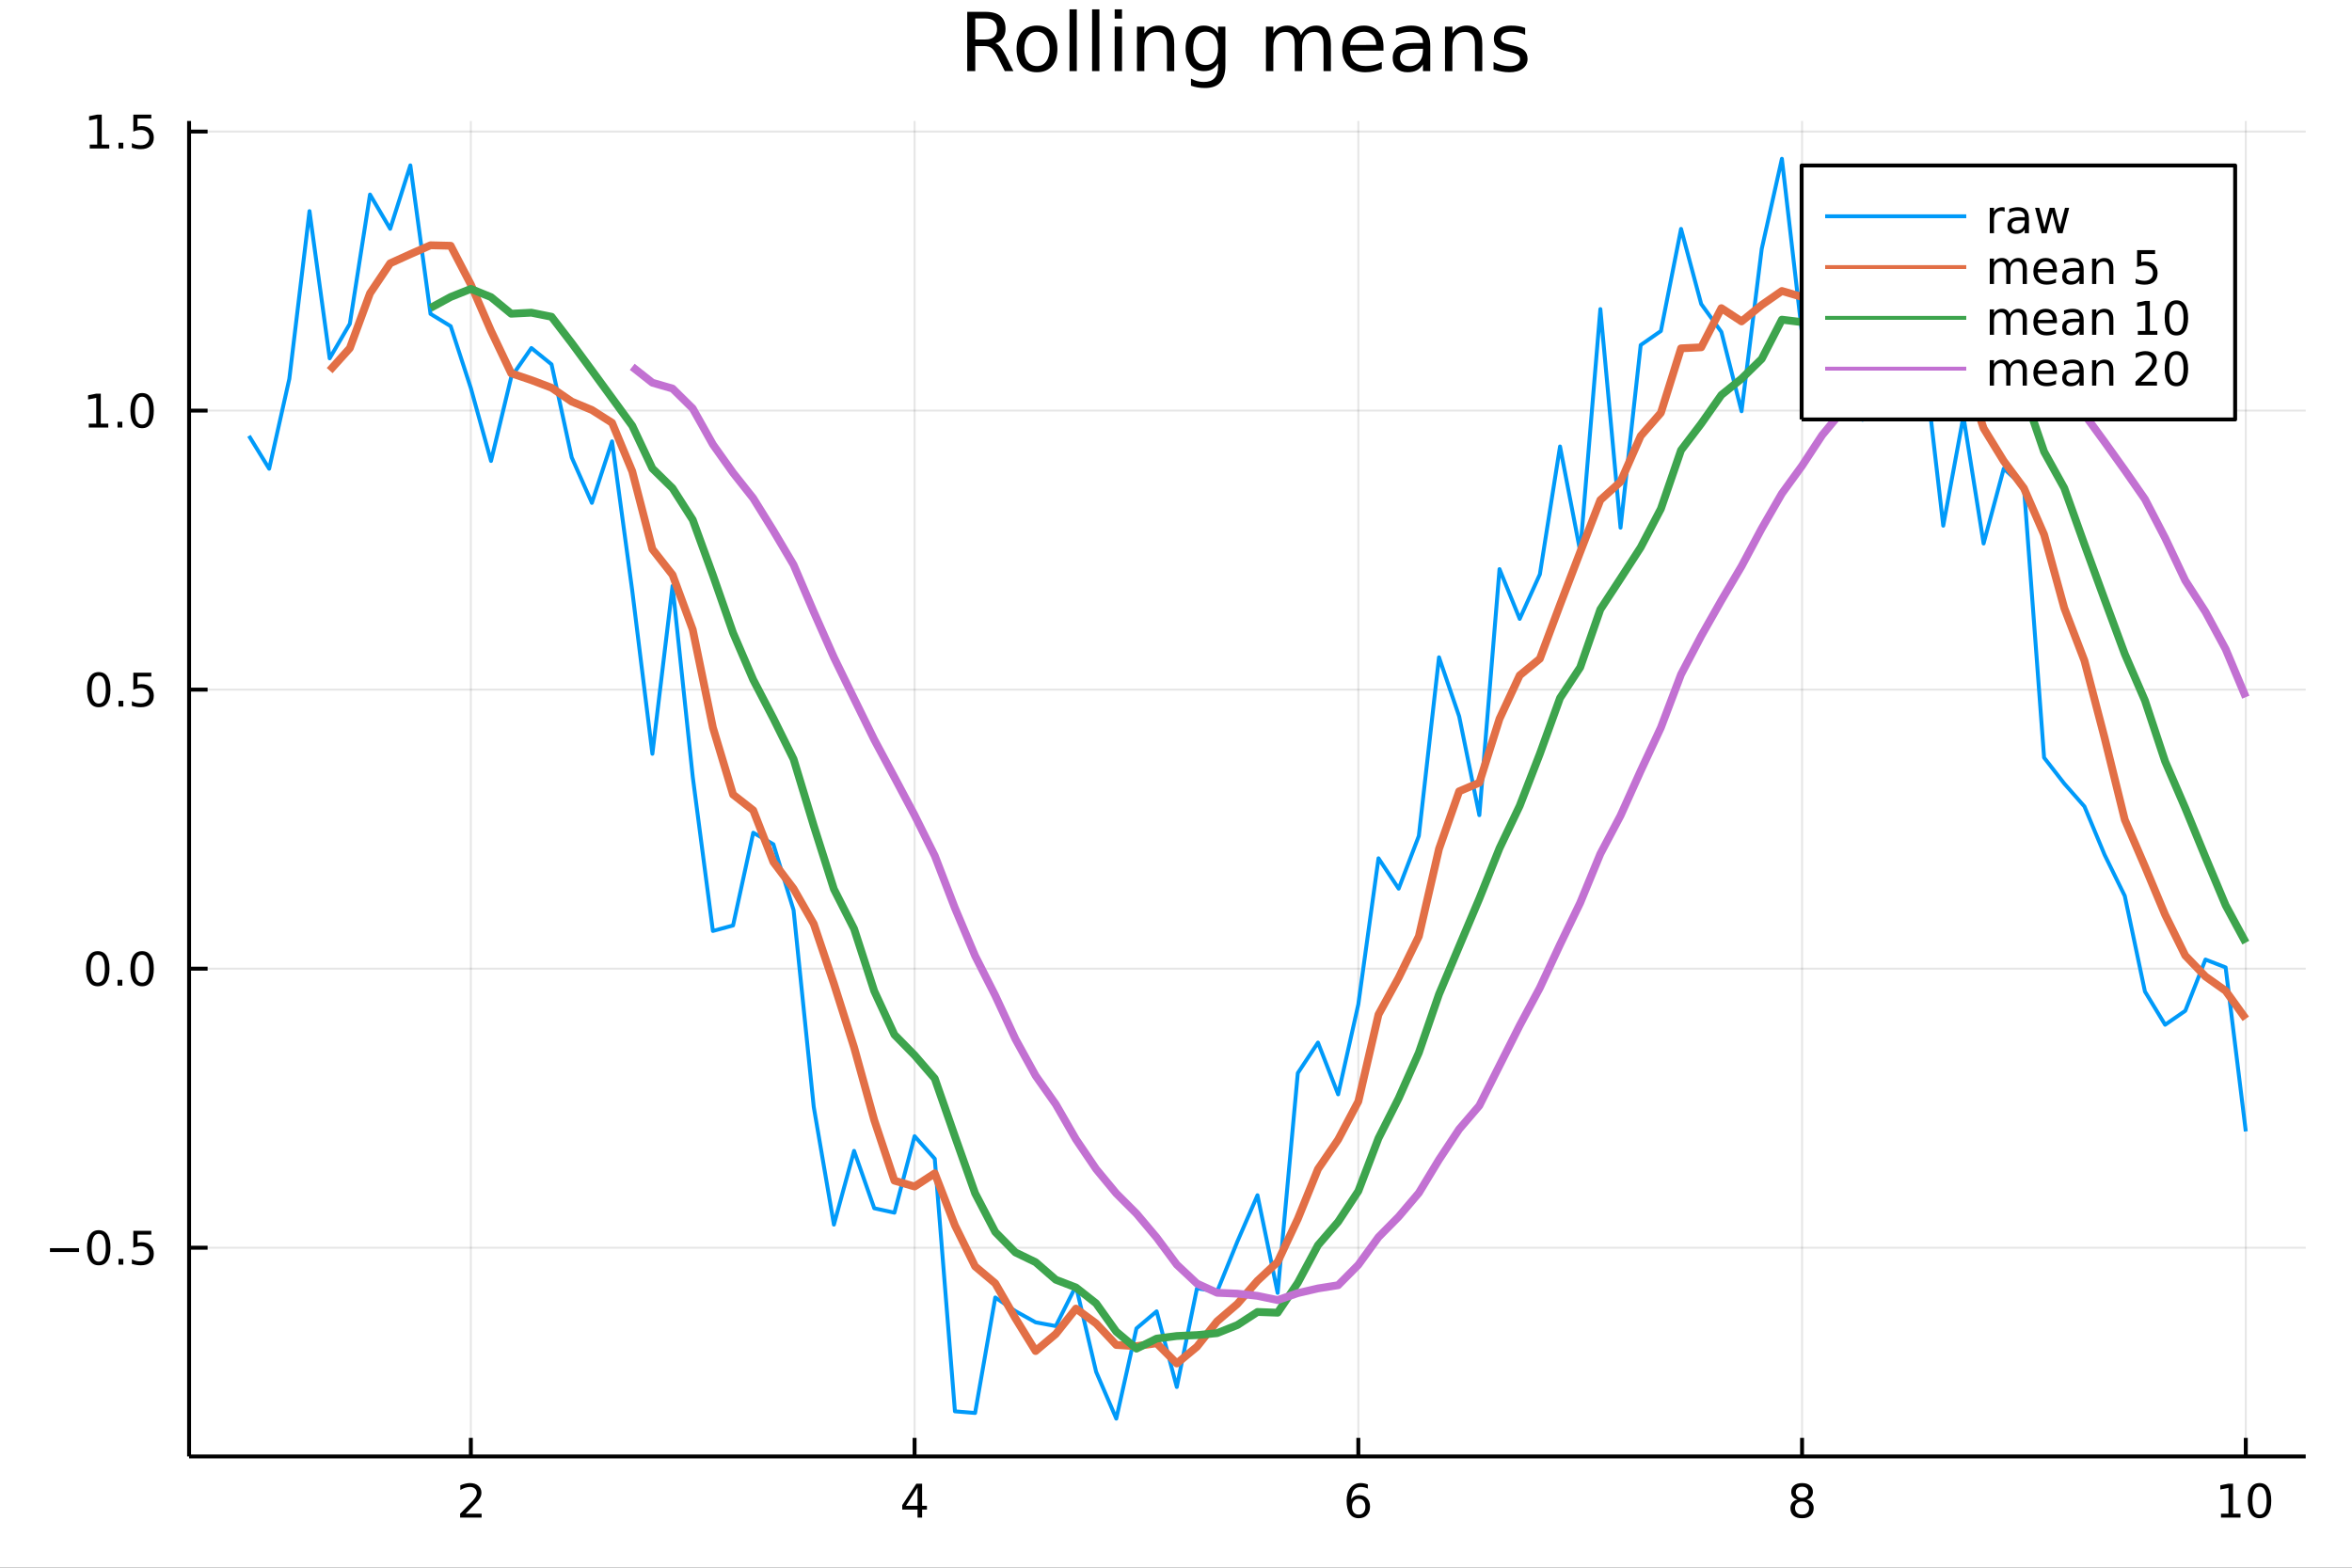 <?xml version="1.0" encoding="utf-8"?>
<svg xmlns="http://www.w3.org/2000/svg" xmlns:xlink="http://www.w3.org/1999/xlink" width="600" height="400" viewBox="0 0 2400 1600">
<rect x="0" y="0" width="2400" height="1600" fill="#333333" stroke="none"/>
<defs>
  <clipPath id="clip800">
    <rect x="0" y="0" width="2400" height="1600"/>
  </clipPath>
</defs>
<path clip-path="url(#clip800)" d="
M0 1600 L2400 1600 L2400 0 L0 0  Z
  " fill="#ffffff" fill-rule="evenodd" fill-opacity="1"/>
<defs>
  <clipPath id="clip801">
    <rect x="480" y="0" width="1681" height="1600"/>
  </clipPath>
</defs>
<path clip-path="url(#clip800)" d="
M192.941 1486.45 L2352.76 1486.45 L2352.76 123.472 L192.941 123.472  Z
  " fill="#ffffff" fill-rule="evenodd" fill-opacity="1"/>
<defs>
  <clipPath id="clip802">
    <rect x="192" y="123" width="2161" height="1364"/>
  </clipPath>
</defs>
<polyline clip-path="url(#clip802)" style="stroke:#000000; stroke-linecap:butt; stroke-linejoin:round; stroke-width:2; stroke-opacity:0.1; fill:none" points="
  480.463,1486.45 480.463,123.472 
  "/>
<polyline clip-path="url(#clip802)" style="stroke:#000000; stroke-linecap:butt; stroke-linejoin:round; stroke-width:2; stroke-opacity:0.1; fill:none" points="
  933.255,1486.45 933.255,123.472 
  "/>
<polyline clip-path="url(#clip802)" style="stroke:#000000; stroke-linecap:butt; stroke-linejoin:round; stroke-width:2; stroke-opacity:0.1; fill:none" points="
  1386.05,1486.45 1386.05,123.472 
  "/>
<polyline clip-path="url(#clip802)" style="stroke:#000000; stroke-linecap:butt; stroke-linejoin:round; stroke-width:2; stroke-opacity:0.1; fill:none" points="
  1838.84,1486.45 1838.84,123.472 
  "/>
<polyline clip-path="url(#clip802)" style="stroke:#000000; stroke-linecap:butt; stroke-linejoin:round; stroke-width:2; stroke-opacity:0.1; fill:none" points="
  2291.63,1486.45 2291.63,123.472 
  "/>
<polyline clip-path="url(#clip800)" style="stroke:#000000; stroke-linecap:butt; stroke-linejoin:round; stroke-width:4; stroke-opacity:1; fill:none" points="
  192.941,1486.45 2352.76,1486.45 
  "/>
<polyline clip-path="url(#clip800)" style="stroke:#000000; stroke-linecap:butt; stroke-linejoin:round; stroke-width:4; stroke-opacity:1; fill:none" points="
  480.463,1486.45 480.463,1467.55 
  "/>
<polyline clip-path="url(#clip800)" style="stroke:#000000; stroke-linecap:butt; stroke-linejoin:round; stroke-width:4; stroke-opacity:1; fill:none" points="
  933.255,1486.45 933.255,1467.55 
  "/>
<polyline clip-path="url(#clip800)" style="stroke:#000000; stroke-linecap:butt; stroke-linejoin:round; stroke-width:4; stroke-opacity:1; fill:none" points="
  1386.05,1486.45 1386.05,1467.55 
  "/>
<polyline clip-path="url(#clip800)" style="stroke:#000000; stroke-linecap:butt; stroke-linejoin:round; stroke-width:4; stroke-opacity:1; fill:none" points="
  1838.84,1486.45 1838.84,1467.55 
  "/>
<polyline clip-path="url(#clip800)" style="stroke:#000000; stroke-linecap:butt; stroke-linejoin:round; stroke-width:4; stroke-opacity:1; fill:none" points="
  2291.63,1486.45 2291.63,1467.55 
  "/>
<path clip-path="url(#clip800)" d="M475.116 1544.91 L491.435 1544.91 L491.435 1548.85 L469.491 1548.85 L469.491 1544.91 Q472.153 1542.16 476.736 1537.53 Q481.343 1532.88 482.523 1531.53 Q484.769 1529.01 485.648 1527.27 Q486.551 1525.51 486.551 1523.82 Q486.551 1521.07 484.607 1519.33 Q482.685 1517.6 479.584 1517.6 Q477.385 1517.6 474.931 1518.36 Q472.5 1519.13 469.723 1520.68 L469.723 1515.95 Q472.547 1514.82 475 1514.24 Q477.454 1513.66 479.491 1513.66 Q484.861 1513.66 488.056 1516.35 Q491.25 1519.03 491.25 1523.52 Q491.25 1525.65 490.44 1527.57 Q489.653 1529.47 487.547 1532.07 Q486.968 1532.74 483.866 1535.95 Q480.764 1539.15 475.116 1544.91 Z" fill="#000000" fill-rule="evenodd" fill-opacity="1" /><path clip-path="url(#clip800)" d="M936.264 1518.36 L924.458 1536.81 L936.264 1536.81 L936.264 1518.36 M935.037 1514.29 L940.917 1514.29 L940.917 1536.81 L945.847 1536.81 L945.847 1540.7 L940.917 1540.7 L940.917 1548.85 L936.264 1548.85 L936.264 1540.7 L920.662 1540.7 L920.662 1536.19 L935.037 1514.29 Z" fill="#000000" fill-rule="evenodd" fill-opacity="1" /><path clip-path="url(#clip800)" d="M1386.45 1529.7 Q1383.3 1529.7 1381.45 1531.86 Q1379.62 1534.01 1379.62 1537.76 Q1379.62 1541.49 1381.45 1543.66 Q1383.3 1545.82 1386.45 1545.82 Q1389.6 1545.82 1391.43 1543.66 Q1393.28 1541.49 1393.28 1537.76 Q1393.28 1534.01 1391.43 1531.86 Q1389.6 1529.7 1386.45 1529.7 M1395.73 1515.05 L1395.73 1519.31 Q1393.97 1518.48 1392.17 1518.04 Q1390.39 1517.6 1388.63 1517.6 Q1384 1517.6 1381.54 1520.72 Q1379.11 1523.85 1378.77 1530.17 Q1380.13 1528.15 1382.19 1527.09 Q1384.25 1526 1386.73 1526 Q1391.94 1526 1394.95 1529.17 Q1397.98 1532.32 1397.98 1537.76 Q1397.98 1543.08 1394.83 1546.3 Q1391.68 1549.52 1386.45 1549.52 Q1380.46 1549.52 1377.28 1544.94 Q1374.11 1540.33 1374.11 1531.6 Q1374.11 1523.41 1378 1518.55 Q1381.89 1513.66 1388.44 1513.66 Q1390.2 1513.66 1391.98 1514.01 Q1393.79 1514.36 1395.73 1515.05 Z" fill="#000000" fill-rule="evenodd" fill-opacity="1" /><path clip-path="url(#clip800)" d="M1838.84 1532.44 Q1835.5 1532.44 1833.58 1534.22 Q1831.68 1536 1831.68 1539.13 Q1831.68 1542.25 1833.58 1544.03 Q1835.5 1545.82 1838.84 1545.82 Q1842.17 1545.82 1844.09 1544.03 Q1846.01 1542.23 1846.01 1539.13 Q1846.01 1536 1844.09 1534.22 Q1842.19 1532.44 1838.84 1532.44 M1834.16 1530.45 Q1831.15 1529.7 1829.46 1527.64 Q1827.8 1525.58 1827.8 1522.62 Q1827.8 1518.48 1830.74 1516.07 Q1833.7 1513.66 1838.84 1513.66 Q1844 1513.66 1846.94 1516.07 Q1849.88 1518.48 1849.88 1522.62 Q1849.88 1525.58 1848.19 1527.64 Q1846.52 1529.7 1843.54 1530.45 Q1846.92 1531.23 1848.79 1533.52 Q1850.69 1535.82 1850.69 1539.13 Q1850.69 1544.15 1847.61 1546.83 Q1844.56 1549.52 1838.84 1549.52 Q1833.12 1549.52 1830.04 1546.83 Q1826.99 1544.15 1826.99 1539.13 Q1826.99 1535.82 1828.88 1533.52 Q1830.78 1531.23 1834.16 1530.45 M1832.45 1523.06 Q1832.45 1525.75 1834.12 1527.25 Q1835.81 1528.76 1838.84 1528.76 Q1841.85 1528.76 1843.54 1527.25 Q1845.25 1525.75 1845.25 1523.06 Q1845.25 1520.38 1843.54 1518.87 Q1841.85 1517.37 1838.84 1517.37 Q1835.81 1517.37 1834.12 1518.87 Q1832.45 1520.38 1832.45 1523.06 Z" fill="#000000" fill-rule="evenodd" fill-opacity="1" /><path clip-path="url(#clip800)" d="M2266.32 1544.91 L2273.96 1544.91 L2273.96 1518.55 L2265.65 1520.21 L2265.65 1515.95 L2273.91 1514.29 L2278.59 1514.29 L2278.59 1544.91 L2286.22 1544.91 L2286.22 1548.85 L2266.32 1548.85 L2266.32 1544.91 Z" fill="#000000" fill-rule="evenodd" fill-opacity="1" /><path clip-path="url(#clip800)" d="M2305.67 1517.37 Q2302.06 1517.37 2300.23 1520.93 Q2298.42 1524.47 2298.42 1531.6 Q2298.42 1538.71 2300.23 1542.27 Q2302.06 1545.82 2305.67 1545.82 Q2309.3 1545.82 2311.11 1542.27 Q2312.94 1538.71 2312.94 1531.6 Q2312.94 1524.47 2311.11 1520.93 Q2309.3 1517.37 2305.67 1517.37 M2305.67 1513.66 Q2311.48 1513.66 2314.53 1518.27 Q2317.61 1522.85 2317.61 1531.6 Q2317.61 1540.33 2314.53 1544.94 Q2311.48 1549.52 2305.67 1549.52 Q2299.86 1549.52 2296.78 1544.94 Q2293.72 1540.33 2293.72 1531.6 Q2293.72 1522.85 2296.78 1518.27 Q2299.86 1513.66 2305.67 1513.66 Z" fill="#000000" fill-rule="evenodd" fill-opacity="1" /><polyline clip-path="url(#clip802)" style="stroke:#000000; stroke-linecap:butt; stroke-linejoin:round; stroke-width:2; stroke-opacity:0.1; fill:none" points="
  192.941,1273.44 2352.76,1273.44 
  "/>
<polyline clip-path="url(#clip802)" style="stroke:#000000; stroke-linecap:butt; stroke-linejoin:round; stroke-width:2; stroke-opacity:0.1; fill:none" points="
  192.941,988.647 2352.76,988.647 
  "/>
<polyline clip-path="url(#clip802)" style="stroke:#000000; stroke-linecap:butt; stroke-linejoin:round; stroke-width:2; stroke-opacity:0.1; fill:none" points="
  192.941,703.854 2352.76,703.854 
  "/>
<polyline clip-path="url(#clip802)" style="stroke:#000000; stroke-linecap:butt; stroke-linejoin:round; stroke-width:2; stroke-opacity:0.1; fill:none" points="
  192.941,419.061 2352.76,419.061 
  "/>
<polyline clip-path="url(#clip802)" style="stroke:#000000; stroke-linecap:butt; stroke-linejoin:round; stroke-width:2; stroke-opacity:0.1; fill:none" points="
  192.941,134.267 2352.76,134.267 
  "/>
<polyline clip-path="url(#clip800)" style="stroke:#000000; stroke-linecap:butt; stroke-linejoin:round; stroke-width:4; stroke-opacity:1; fill:none" points="
  192.941,1486.45 192.941,123.472 
  "/>
<polyline clip-path="url(#clip800)" style="stroke:#000000; stroke-linecap:butt; stroke-linejoin:round; stroke-width:4; stroke-opacity:1; fill:none" points="
  192.941,1273.44 211.838,1273.44 
  "/>
<polyline clip-path="url(#clip800)" style="stroke:#000000; stroke-linecap:butt; stroke-linejoin:round; stroke-width:4; stroke-opacity:1; fill:none" points="
  192.941,988.647 211.838,988.647 
  "/>
<polyline clip-path="url(#clip800)" style="stroke:#000000; stroke-linecap:butt; stroke-linejoin:round; stroke-width:4; stroke-opacity:1; fill:none" points="
  192.941,703.854 211.838,703.854 
  "/>
<polyline clip-path="url(#clip800)" style="stroke:#000000; stroke-linecap:butt; stroke-linejoin:round; stroke-width:4; stroke-opacity:1; fill:none" points="
  192.941,419.061 211.838,419.061 
  "/>
<polyline clip-path="url(#clip800)" style="stroke:#000000; stroke-linecap:butt; stroke-linejoin:round; stroke-width:4; stroke-opacity:1; fill:none" points="
  192.941,134.267 211.838,134.267 
  "/>
<path clip-path="url(#clip800)" d="M50.992 1273.89 L80.668 1273.89 L80.668 1277.83 L50.992 1277.83 L50.992 1273.89 Z" fill="#000000" fill-rule="evenodd" fill-opacity="1" /><path clip-path="url(#clip800)" d="M100.76 1259.24 Q97.149 1259.24 95.321 1262.8 Q93.515 1266.35 93.515 1273.48 Q93.515 1280.58 95.321 1284.15 Q97.149 1287.69 100.76 1287.69 Q104.395 1287.69 106.2 1284.15 Q108.029 1280.58 108.029 1273.48 Q108.029 1266.35 106.2 1262.8 Q104.395 1259.24 100.76 1259.24 M100.76 1255.54 Q106.571 1255.54 109.626 1260.14 Q112.705 1264.73 112.705 1273.48 Q112.705 1282.2 109.626 1286.81 Q106.571 1291.39 100.76 1291.39 Q94.95 1291.39 91.871 1286.81 Q88.816 1282.2 88.816 1273.48 Q88.816 1264.73 91.871 1260.14 Q94.95 1255.54 100.76 1255.54 Z" fill="#000000" fill-rule="evenodd" fill-opacity="1" /><path clip-path="url(#clip800)" d="M120.922 1284.84 L125.807 1284.84 L125.807 1290.72 L120.922 1290.72 L120.922 1284.84 Z" fill="#000000" fill-rule="evenodd" fill-opacity="1" /><path clip-path="url(#clip800)" d="M136.038 1256.16 L154.394 1256.16 L154.394 1260.1 L140.32 1260.1 L140.32 1268.57 Q141.339 1268.22 142.357 1268.06 Q143.376 1267.87 144.394 1267.87 Q150.181 1267.87 153.561 1271.04 Q156.941 1274.22 156.941 1279.63 Q156.941 1285.21 153.468 1288.31 Q149.996 1291.39 143.677 1291.39 Q141.501 1291.39 139.232 1291.02 Q136.987 1290.65 134.58 1289.91 L134.58 1285.21 Q136.663 1286.35 138.885 1286.9 Q141.107 1287.46 143.584 1287.46 Q147.589 1287.46 149.927 1285.35 Q152.265 1283.24 152.265 1279.63 Q152.265 1276.02 149.927 1273.92 Q147.589 1271.81 143.584 1271.81 Q141.709 1271.81 139.834 1272.23 Q137.982 1272.64 136.038 1273.52 L136.038 1256.16 Z" fill="#000000" fill-rule="evenodd" fill-opacity="1" /><path clip-path="url(#clip800)" d="M99.765 974.446 Q96.154 974.446 94.325 978.011 Q92.52 981.552 92.52 988.682 Q92.52 995.788 94.325 999.353 Q96.154 1002.89 99.765 1002.89 Q103.399 1002.89 105.205 999.353 Q107.033 995.788 107.033 988.682 Q107.033 981.552 105.205 978.011 Q103.399 974.446 99.765 974.446 M99.765 970.742 Q105.575 970.742 108.631 975.349 Q111.709 979.932 111.709 988.682 Q111.709 997.409 108.631 1002.02 Q105.575 1006.6 99.765 1006.6 Q93.955 1006.6 90.876 1002.02 Q87.821 997.409 87.821 988.682 Q87.821 979.932 90.876 975.349 Q93.955 970.742 99.765 970.742 Z" fill="#000000" fill-rule="evenodd" fill-opacity="1" /><path clip-path="url(#clip800)" d="M119.927 1000.05 L124.811 1000.05 L124.811 1005.93 L119.927 1005.93 L119.927 1000.05 Z" fill="#000000" fill-rule="evenodd" fill-opacity="1" /><path clip-path="url(#clip800)" d="M144.996 974.446 Q141.385 974.446 139.556 978.011 Q137.751 981.552 137.751 988.682 Q137.751 995.788 139.556 999.353 Q141.385 1002.89 144.996 1002.89 Q148.63 1002.89 150.436 999.353 Q152.265 995.788 152.265 988.682 Q152.265 981.552 150.436 978.011 Q148.63 974.446 144.996 974.446 M144.996 970.742 Q150.806 970.742 153.862 975.349 Q156.941 979.932 156.941 988.682 Q156.941 997.409 153.862 1002.02 Q150.806 1006.6 144.996 1006.6 Q139.186 1006.6 136.107 1002.02 Q133.052 997.409 133.052 988.682 Q133.052 979.932 136.107 975.349 Q139.186 970.742 144.996 970.742 Z" fill="#000000" fill-rule="evenodd" fill-opacity="1" /><path clip-path="url(#clip800)" d="M100.76 689.653 Q97.149 689.653 95.321 693.217 Q93.515 696.759 93.515 703.889 Q93.515 710.995 95.321 714.56 Q97.149 718.102 100.76 718.102 Q104.395 718.102 106.2 714.56 Q108.029 710.995 108.029 703.889 Q108.029 696.759 106.2 693.217 Q104.395 689.653 100.76 689.653 M100.76 685.949 Q106.571 685.949 109.626 690.555 Q112.705 695.139 112.705 703.889 Q112.705 712.615 109.626 717.222 Q106.571 721.805 100.76 721.805 Q94.95 721.805 91.871 717.222 Q88.816 712.615 88.816 703.889 Q88.816 695.139 91.871 690.555 Q94.95 685.949 100.76 685.949 Z" fill="#000000" fill-rule="evenodd" fill-opacity="1" /><path clip-path="url(#clip800)" d="M120.922 715.254 L125.807 715.254 L125.807 721.134 L120.922 721.134 L120.922 715.254 Z" fill="#000000" fill-rule="evenodd" fill-opacity="1" /><path clip-path="url(#clip800)" d="M136.038 686.574 L154.394 686.574 L154.394 690.509 L140.32 690.509 L140.32 698.981 Q141.339 698.634 142.357 698.472 Q143.376 698.287 144.394 698.287 Q150.181 698.287 153.561 701.458 Q156.941 704.629 156.941 710.046 Q156.941 715.625 153.468 718.727 Q149.996 721.805 143.677 721.805 Q141.501 721.805 139.232 721.435 Q136.987 721.064 134.58 720.324 L134.58 715.625 Q136.663 716.759 138.885 717.315 Q141.107 717.87 143.584 717.87 Q147.589 717.87 149.927 715.764 Q152.265 713.657 152.265 710.046 Q152.265 706.435 149.927 704.328 Q147.589 702.222 143.584 702.222 Q141.709 702.222 139.834 702.639 Q137.982 703.055 136.038 703.935 L136.038 686.574 Z" fill="#000000" fill-rule="evenodd" fill-opacity="1" /><path clip-path="url(#clip800)" d="M90.575 432.405 L98.214 432.405 L98.214 406.04 L89.904 407.706 L89.904 403.447 L98.168 401.781 L102.844 401.781 L102.844 432.405 L110.483 432.405 L110.483 436.341 L90.575 436.341 L90.575 432.405 Z" fill="#000000" fill-rule="evenodd" fill-opacity="1" /><path clip-path="url(#clip800)" d="M119.927 430.461 L124.811 430.461 L124.811 436.341 L119.927 436.341 L119.927 430.461 Z" fill="#000000" fill-rule="evenodd" fill-opacity="1" /><path clip-path="url(#clip800)" d="M144.996 404.859 Q141.385 404.859 139.556 408.424 Q137.751 411.966 137.751 419.095 Q137.751 426.202 139.556 429.767 Q141.385 433.308 144.996 433.308 Q148.63 433.308 150.436 429.767 Q152.265 426.202 152.265 419.095 Q152.265 411.966 150.436 408.424 Q148.63 404.859 144.996 404.859 M144.996 401.156 Q150.806 401.156 153.862 405.762 Q156.941 410.345 156.941 419.095 Q156.941 427.822 153.862 432.429 Q150.806 437.012 144.996 437.012 Q139.186 437.012 136.107 432.429 Q133.052 427.822 133.052 419.095 Q133.052 410.345 136.107 405.762 Q139.186 401.156 144.996 401.156 Z" fill="#000000" fill-rule="evenodd" fill-opacity="1" /><path clip-path="url(#clip800)" d="M91.571 147.612 L99.21 147.612 L99.21 121.246 L90.899 122.913 L90.899 118.654 L99.163 116.987 L103.839 116.987 L103.839 147.612 L111.478 147.612 L111.478 151.547 L91.571 151.547 L91.571 147.612 Z" fill="#000000" fill-rule="evenodd" fill-opacity="1" /><path clip-path="url(#clip800)" d="M120.922 145.668 L125.807 145.668 L125.807 151.547 L120.922 151.547 L120.922 145.668 Z" fill="#000000" fill-rule="evenodd" fill-opacity="1" /><path clip-path="url(#clip800)" d="M136.038 116.987 L154.394 116.987 L154.394 120.922 L140.32 120.922 L140.32 129.395 Q141.339 129.047 142.357 128.885 Q143.376 128.7 144.394 128.7 Q150.181 128.7 153.561 131.871 Q156.941 135.043 156.941 140.459 Q156.941 146.038 153.468 149.14 Q149.996 152.218 143.677 152.218 Q141.501 152.218 139.232 151.848 Q136.987 151.478 134.58 150.737 L134.58 146.038 Q136.663 147.172 138.885 147.728 Q141.107 148.283 143.584 148.283 Q147.589 148.283 149.927 146.177 Q152.265 144.07 152.265 140.459 Q152.265 136.848 149.927 134.742 Q147.589 132.635 143.584 132.635 Q141.709 132.635 139.834 133.052 Q137.982 133.469 136.038 134.348 L136.038 116.987 Z" fill="#000000" fill-rule="evenodd" fill-opacity="1" /><path clip-path="url(#clip800)" d="M1015.66 44.22 Q1018.29 45.111 1020.76 48.028 Q1023.27 50.944 1025.78 56.048 L1034.09 72.576 L1025.3 72.576 L1017.56 57.061 Q1014.56 50.985 1011.73 49 Q1008.93 47.015 1004.07 47.015 L995.159 47.015 L995.159 72.576 L986.976 72.576 L986.976 12.096 L1005.45 12.096 Q1015.82 12.096 1020.92 16.43 Q1026.03 20.765 1026.03 29.515 Q1026.03 35.227 1023.35 38.994 Q1020.72 42.761 1015.66 44.22 M995.159 18.82 L995.159 40.29 L1005.45 40.29 Q1011.36 40.29 1014.36 37.576 Q1017.4 34.822 1017.4 29.515 Q1017.4 24.208 1014.36 21.535 Q1011.36 18.82 1005.45 18.82 L995.159 18.82 Z" fill="#000000" fill-rule="evenodd" fill-opacity="1" /><path clip-path="url(#clip800)" d="M1058.15 32.431 Q1052.16 32.431 1048.67 37.131 Q1045.19 41.789 1045.19 49.931 Q1045.19 58.074 1048.63 62.773 Q1052.11 67.431 1058.15 67.431 Q1064.11 67.431 1067.59 62.732 Q1071.07 58.033 1071.07 49.931 Q1071.07 41.87 1067.59 37.171 Q1064.11 32.431 1058.15 32.431 M1058.15 26.112 Q1067.87 26.112 1073.42 32.431 Q1078.97 38.751 1078.97 49.931 Q1078.97 61.071 1073.42 67.431 Q1067.87 73.751 1058.15 73.751 Q1048.39 73.751 1042.84 67.431 Q1037.33 61.071 1037.33 49.931 Q1037.33 38.751 1042.84 32.431 Q1048.39 26.112 1058.15 26.112 Z" fill="#000000" fill-rule="evenodd" fill-opacity="1" /><path clip-path="url(#clip800)" d="M1091.33 9.544 L1098.78 9.544 L1098.78 72.576 L1091.33 72.576 L1091.33 9.544 Z" fill="#000000" fill-rule="evenodd" fill-opacity="1" /><path clip-path="url(#clip800)" d="M1114.38 9.544 L1121.83 9.544 L1121.83 72.576 L1114.38 72.576 L1114.38 9.544 Z" fill="#000000" fill-rule="evenodd" fill-opacity="1" /><path clip-path="url(#clip800)" d="M1137.43 27.206 L1144.88 27.206 L1144.88 72.576 L1137.43 72.576 L1137.43 27.206 M1137.43 9.544 L1144.88 9.544 L1144.88 18.983 L1137.43 18.983 L1137.43 9.544 Z" fill="#000000" fill-rule="evenodd" fill-opacity="1" /><path clip-path="url(#clip800)" d="M1198.19 45.192 L1198.19 72.576 L1190.74 72.576 L1190.74 45.435 Q1190.74 38.994 1188.22 35.794 Q1185.71 32.594 1180.69 32.594 Q1174.65 32.594 1171.17 36.442 Q1167.69 40.29 1167.69 46.934 L1167.69 72.576 L1160.19 72.576 L1160.19 27.206 L1167.69 27.206 L1167.69 34.254 Q1170.36 30.163 1173.97 28.138 Q1177.61 26.112 1182.35 26.112 Q1190.17 26.112 1194.18 30.973 Q1198.19 35.794 1198.19 45.192 Z" fill="#000000" fill-rule="evenodd" fill-opacity="1" /><path clip-path="url(#clip800)" d="M1242.91 49.364 Q1242.91 41.263 1239.55 36.806 Q1236.23 32.35 1230.19 32.35 Q1224.2 32.35 1220.83 36.806 Q1217.51 41.263 1217.51 49.364 Q1217.51 57.426 1220.83 61.882 Q1224.2 66.338 1230.19 66.338 Q1236.23 66.338 1239.55 61.882 Q1242.91 57.426 1242.91 49.364 M1250.37 66.945 Q1250.37 78.531 1245.22 84.162 Q1240.08 89.833 1229.46 89.833 Q1225.53 89.833 1222.05 89.225 Q1218.57 88.658 1215.28 87.443 L1215.28 80.192 Q1218.57 81.974 1221.77 82.825 Q1224.97 83.675 1228.29 83.675 Q1235.62 83.675 1239.27 79.827 Q1242.91 76.019 1242.91 68.282 L1242.91 64.596 Q1240.6 68.606 1237 70.591 Q1233.39 72.576 1228.37 72.576 Q1220.02 72.576 1214.92 66.216 Q1209.82 59.856 1209.82 49.364 Q1209.82 38.832 1214.92 32.472 Q1220.02 26.112 1228.37 26.112 Q1233.39 26.112 1237 28.097 Q1240.6 30.082 1242.91 34.092 L1242.91 27.206 L1250.37 27.206 L1250.37 66.945 Z" fill="#000000" fill-rule="evenodd" fill-opacity="1" /><path clip-path="url(#clip800)" d="M1327.41 35.915 Q1330.21 30.892 1334.1 28.502 Q1337.99 26.112 1343.25 26.112 Q1350.34 26.112 1354.19 31.095 Q1358.04 36.037 1358.04 45.192 L1358.04 72.576 L1350.54 72.576 L1350.54 45.435 Q1350.54 38.913 1348.24 35.753 Q1345.93 32.594 1341.19 32.594 Q1335.39 32.594 1332.03 36.442 Q1328.67 40.29 1328.67 46.934 L1328.67 72.576 L1321.18 72.576 L1321.18 45.435 Q1321.18 38.873 1318.87 35.753 Q1316.56 32.594 1311.74 32.594 Q1306.03 32.594 1302.66 36.482 Q1299.3 40.331 1299.3 46.934 L1299.3 72.576 L1291.81 72.576 L1291.81 27.206 L1299.3 27.206 L1299.3 34.254 Q1301.85 30.082 1305.42 28.097 Q1308.98 26.112 1313.88 26.112 Q1318.83 26.112 1322.27 28.624 Q1325.75 31.135 1327.41 35.915 Z" fill="#000000" fill-rule="evenodd" fill-opacity="1" /><path clip-path="url(#clip800)" d="M1411.71 48.028 L1411.71 51.673 L1377.44 51.673 Q1377.93 59.37 1382.06 63.421 Q1386.23 67.431 1393.65 67.431 Q1397.94 67.431 1401.95 66.378 Q1406 65.325 1409.97 63.218 L1409.97 70.267 Q1405.96 71.968 1401.75 72.86 Q1397.54 73.751 1393.2 73.751 Q1382.34 73.751 1375.98 67.431 Q1369.66 61.112 1369.66 50.337 Q1369.66 39.197 1375.66 32.675 Q1381.7 26.112 1391.9 26.112 Q1401.06 26.112 1406.37 32.026 Q1411.71 37.9 1411.71 48.028 M1404.26 45.84 Q1404.18 39.723 1400.82 36.077 Q1397.49 32.431 1391.99 32.431 Q1385.75 32.431 1381.98 35.956 Q1378.25 39.48 1377.69 45.88 L1404.26 45.84 Z" fill="#000000" fill-rule="evenodd" fill-opacity="1" /><path clip-path="url(#clip800)" d="M1444.57 49.769 Q1435.53 49.769 1432.05 51.835 Q1428.57 53.901 1428.57 58.884 Q1428.57 62.854 1431.16 65.203 Q1433.79 67.512 1438.29 67.512 Q1444.49 67.512 1448.21 63.137 Q1451.98 58.722 1451.98 51.43 L1451.98 49.769 L1444.57 49.769 M1459.43 46.691 L1459.43 72.576 L1451.98 72.576 L1451.98 65.689 Q1449.43 69.821 1445.62 71.806 Q1441.81 73.751 1436.3 73.751 Q1429.33 73.751 1425.2 69.862 Q1421.11 65.933 1421.11 59.37 Q1421.11 51.714 1426.22 47.825 Q1431.36 43.936 1441.53 43.936 L1451.98 43.936 L1451.98 43.207 Q1451.98 38.062 1448.58 35.267 Q1445.21 32.431 1439.1 32.431 Q1435.21 32.431 1431.52 33.363 Q1427.84 34.295 1424.43 36.158 L1424.43 29.272 Q1428.52 27.692 1432.37 26.922 Q1436.22 26.112 1439.87 26.112 Q1449.71 26.112 1454.57 31.216 Q1459.43 36.32 1459.43 46.691 Z" fill="#000000" fill-rule="evenodd" fill-opacity="1" /><path clip-path="url(#clip800)" d="M1512.5 45.192 L1512.5 72.576 L1505.05 72.576 L1505.05 45.435 Q1505.05 38.994 1502.53 35.794 Q1500.02 32.594 1495 32.594 Q1488.96 32.594 1485.48 36.442 Q1482 40.29 1482 46.934 L1482 72.576 L1474.5 72.576 L1474.5 27.206 L1482 27.206 L1482 34.254 Q1484.67 30.163 1488.28 28.138 Q1491.92 26.112 1496.66 26.112 Q1504.48 26.112 1508.49 30.973 Q1512.5 35.794 1512.5 45.192 Z" fill="#000000" fill-rule="evenodd" fill-opacity="1" /><path clip-path="url(#clip800)" d="M1556.29 28.543 L1556.29 35.591 Q1553.13 33.971 1549.73 33.161 Q1546.32 32.35 1542.68 32.35 Q1537.13 32.35 1534.33 34.052 Q1531.58 35.753 1531.58 39.156 Q1531.58 41.749 1533.56 43.248 Q1535.55 44.706 1541.54 46.043 L1544.1 46.61 Q1552.04 48.311 1555.36 51.43 Q1558.72 54.509 1558.72 60.059 Q1558.72 66.378 1553.7 70.064 Q1548.71 73.751 1539.96 73.751 Q1536.32 73.751 1532.35 73.022 Q1528.42 72.333 1524.04 70.915 L1524.04 63.218 Q1528.18 65.365 1532.19 66.459 Q1536.2 67.512 1540.13 67.512 Q1545.39 67.512 1548.23 65.73 Q1551.06 63.907 1551.06 60.626 Q1551.06 57.588 1549 55.967 Q1546.97 54.347 1540.05 52.848 L1537.45 52.24 Q1530.53 50.782 1527.45 47.785 Q1524.37 44.746 1524.37 39.48 Q1524.37 33.08 1528.91 29.596 Q1533.44 26.112 1541.79 26.112 Q1545.92 26.112 1549.57 26.72 Q1553.21 27.327 1556.29 28.543 Z" fill="#000000" fill-rule="evenodd" fill-opacity="1" /><polyline clip-path="url(#clip802)" style="stroke:#009af9; stroke-linecap:butt; stroke-linejoin:round; stroke-width:4; stroke-opacity:1; fill:none" points="
  254.067,444.858 274.649,478.389 295.23,386.635 315.812,215.492 336.393,365.726 356.975,330.447 377.556,198.548 398.137,233.514 418.719,168.79 439.3,320.363 
  459.882,332.914 480.463,396.171 501.045,470.463 521.626,384.981 542.208,355.192 562.789,371.852 583.37,466.811 603.952,513.24 624.533,450.458 645.115,602.616 
  665.696,769.315 686.278,597.943 706.859,792.683 727.44,950.142 748.022,944.526 768.603,849.868 789.185,861.7 809.766,928.879 830.348,1129.7 850.929,1249.86 
  871.51,1174.58 892.092,1233.17 912.673,1237.67 933.255,1159.6 953.836,1182.62 974.418,1440.42 994.999,1442.09 1015.58,1324.24 1036.16,1338.14 1056.74,1349.58 
  1077.32,1353.41 1097.91,1312.47 1118.49,1400.06 1139.07,1447.87 1159.65,1355.8 1180.23,1338.37 1200.81,1415.58 1221.39,1314.89 1241.98,1318.1 1262.56,1267.31 
  1283.14,1219.87 1303.72,1319.55 1324.3,1095.18 1344.88,1064.06 1365.46,1116.93 1386.05,1025 1406.63,875.991 1427.21,906.977 1447.79,853.155 1468.37,670.871 
  1488.95,731.146 1509.53,831.964 1530.12,580.844 1550.7,631.638 1571.28,586.158 1591.86,455.684 1612.44,562.732 1633.02,315.471 1653.6,538.538 1674.19,352.166 
  1694.77,337.839 1715.35,233.612 1735.93,310.257 1756.51,338.77 1777.09,419.724 1797.67,254.073 1818.26,162.047 1838.84,340.695 1859.42,226.481 1880,174.113 
  1900.58,428.418 1921.16,247.748 1941.74,310.735 1962.33,358.502 1982.91,536.507 2003.49,424.952 2024.07,554.708 2044.65,478.246 2065.23,497.005 2085.81,773.26 
  2106.4,799.741 2126.98,823.102 2147.56,872.44 2168.14,914.422 2188.72,1011.95 2209.3,1045.87 2229.88,1031.63 2250.47,979.33 2271.05,987.347 2291.63,1154.73 
  
  "/>
<polyline clip-path="url(#clip802)" style="stroke:#e26f46; stroke-linecap:butt; stroke-linejoin:round; stroke-width:8; stroke-opacity:1; fill:none" points="
  336.393,378.22 356.975,355.338 377.556,299.37 398.137,268.745 418.719,259.405 439.3,250.332 459.882,250.826 480.463,290.35 501.045,337.74 521.626,380.978 
  542.208,387.944 562.789,395.732 583.37,409.86 603.952,418.415 624.533,431.51 645.115,480.995 665.696,560.488 686.278,586.714 706.859,642.603 727.44,742.54 
  748.022,810.922 768.603,827.033 789.185,879.784 809.766,907.023 830.348,942.934 850.929,1004 871.51,1068.94 892.092,1143.24 912.673,1204.99 933.255,1210.97 
  953.836,1197.53 974.418,1250.69 994.999,1292.48 1015.58,1309.79 1036.16,1345.5 1056.74,1378.89 1077.32,1361.49 1097.91,1335.57 1118.49,1350.73 1139.07,1372.68 
  1159.65,1373.92 1180.23,1370.92 1200.81,1391.54 1221.39,1374.5 1241.98,1348.55 1262.56,1330.85 1283.14,1307.15 1303.72,1287.94 1324.3,1244 1344.88,1193.19 
  1365.46,1163.12 1386.05,1124.14 1406.63,1035.43 1427.21,997.792 1447.79,955.61 1468.37,866.399 1488.95,807.628 1509.53,798.823 1530.12,733.596 1550.7,689.293 
  1571.28,672.35 1591.86,617.258 1612.44,563.411 1633.02,510.337 1653.6,491.717 1674.19,444.918 1694.77,421.349 1715.35,355.525 1735.93,354.482 1756.51,314.529 
  1777.09,328.04 1797.67,311.287 1818.26,296.974 1838.84,303.062 1859.42,280.604 1880,231.482 1900.58,266.351 1921.16,283.491 1941.74,277.499 1962.33,303.903 
  1982.91,376.382 2003.49,375.689 2024.07,437.081 2044.65,470.583 2065.23,498.284 2085.81,545.634 2106.4,620.592 2126.98,674.271 2147.56,753.109 2168.14,836.593 
  2188.72,884.331 2209.3,933.557 2229.88,975.264 2250.47,996.642 2271.05,1011.23 2291.63,1039.78 
  "/>
<polyline clip-path="url(#clip802)" style="stroke:#3da44d; stroke-linecap:butt; stroke-linejoin:round; stroke-width:8; stroke-opacity:1; fill:none" points="
  439.3,314.276 459.882,303.082 480.463,294.86 501.045,303.243 521.626,320.192 542.208,319.138 562.789,323.279 583.37,350.105 603.952,378.078 624.533,406.244 
  645.115,434.47 665.696,478.11 686.278,498.287 706.859,530.509 727.44,587.025 748.022,645.959 768.603,693.76 789.185,733.249 809.766,774.813 830.348,842.737 
  850.929,907.461 871.51,947.988 892.092,1011.51 912.673,1056.01 933.255,1076.95 953.836,1100.76 974.418,1159.82 994.999,1217.86 1015.58,1257.39 1036.16,1278.24 
  1056.74,1288.21 1077.32,1306.09 1097.91,1314.02 1118.49,1330.26 1139.07,1359.09 1159.65,1376.41 1180.23,1366.2 1200.81,1363.55 1221.39,1362.62 1241.98,1360.61 
  1262.56,1352.39 1283.14,1339.03 1303.72,1339.74 1324.3,1309.25 1344.88,1270.87 1365.46,1246.98 1386.05,1215.65 1406.63,1161.69 1427.21,1120.9 1447.79,1074.4 
  1468.37,1014.76 1488.95,965.886 1509.53,917.128 1530.12,865.694 1550.7,822.452 1571.28,769.375 1591.86,712.443 1612.44,681.117 1633.02,621.966 1653.6,590.505 
  1674.19,558.634 1694.77,519.303 1715.35,459.468 1735.93,432.41 1756.51,403.123 1777.09,386.479 1797.67,366.318 1818.26,326.25 1838.84,328.772 1859.42,297.566 
  1880,279.761 1900.58,288.819 1921.16,290.233 1941.74,290.28 1962.33,292.254 1982.91,303.932 2003.49,321.02 2024.07,360.286 2044.65,374.041 2065.23,401.093 
  2085.81,461.008 2106.4,498.14 2126.98,555.676 2147.56,611.846 2168.14,667.438 2188.72,714.982 2209.3,777.075 2229.88,824.767 2250.47,874.875 2271.05,923.91 
  2291.63,962.057 
  "/>
<polyline clip-path="url(#clip802)" style="stroke:#c271d2; stroke-linecap:butt; stroke-linejoin:round; stroke-width:8; stroke-opacity:1; fill:none" points="
  645.115,374.373 665.696,390.596 686.278,396.573 706.859,416.876 727.44,453.608 748.022,482.548 768.603,508.519 789.185,541.677 809.766,576.445 830.348,624.491 
  850.929,670.965 871.51,713.049 892.092,754.899 912.673,793.259 933.255,831.99 953.836,873.361 974.418,926.79 994.999,975.554 1015.58,1016.1 1036.16,1060.49 
  1056.74,1097.84 1077.32,1127.04 1097.91,1162.77 1118.49,1193.14 1139.07,1218.02 1159.65,1238.59 1180.23,1263.01 1200.81,1290.7 1221.39,1310.01 1241.98,1319.43 
  1262.56,1320.3 1283.14,1322.56 1303.72,1326.88 1324.3,1319.76 1344.88,1314.98 1365.46,1311.7 1386.05,1290.92 1406.63,1262.62 1427.21,1241.76 1447.79,1217.51 
  1468.37,1183.57 1488.95,1152.46 1509.53,1128.43 1530.12,1087.47 1550.7,1046.66 1571.28,1008.18 1591.86,964.045 1612.44,921.402 1633.02,871.431 1653.6,832.454 
  1674.19,786.696 1694.77,742.595 1715.35,688.298 1735.93,649.052 1756.51,612.787 1777.09,577.927 1797.67,539.381 1818.26,503.683 1838.84,475.369 1859.42,444.036 
  1880,419.198 1900.58,404.061 1921.16,374.85 1941.74,361.345 1962.33,347.688 1982.91,345.206 2003.49,343.669 2024.07,343.268 2044.65,351.407 2065.23,349.33 
  2085.81,370.385 2106.4,393.48 2126.98,422.954 2147.56,451.063 2168.14,479.846 2188.72,509.457 2209.3,549.047 2229.88,592.527 2250.47,624.458 2271.05,662.502 
  2291.63,711.532 
  "/>
<path clip-path="url(#clip800)" d="
M1838.4 428.105 L2280.76 428.105 L2280.76 168.905 L1838.4 168.905  Z
  " fill="#ffffff" fill-rule="evenodd" fill-opacity="1"/>
<polyline clip-path="url(#clip800)" style="stroke:#000000; stroke-linecap:butt; stroke-linejoin:round; stroke-width:4; stroke-opacity:1; fill:none" points="
  1838.4,428.105 2280.76,428.105 2280.76,168.905 1838.4,168.905 1838.4,428.105 
  "/>
<polyline clip-path="url(#clip800)" style="stroke:#009af9; stroke-linecap:butt; stroke-linejoin:round; stroke-width:4; stroke-opacity:1; fill:none" points="
  1862.4,220.745 2006.39,220.745 
  "/>
<path clip-path="url(#clip800)" d="M2045.57 216.08 Q2044.85 215.664 2043.99 215.478 Q2043.16 215.27 2042.14 215.27 Q2038.53 215.27 2036.59 217.631 Q2034.67 219.969 2034.67 224.367 L2034.67 238.025 L2030.38 238.025 L2030.38 212.099 L2034.67 212.099 L2034.67 216.127 Q2036.01 213.766 2038.16 212.631 Q2040.31 211.474 2043.39 211.474 Q2043.83 211.474 2044.36 211.543 Q2044.9 211.59 2045.54 211.705 L2045.57 216.08 Z" fill="#000000" fill-rule="evenodd" fill-opacity="1" /><path clip-path="url(#clip800)" d="M2061.82 224.992 Q2056.66 224.992 2054.67 226.173 Q2052.67 227.353 2052.67 230.201 Q2052.67 232.469 2054.16 233.812 Q2055.66 235.131 2058.23 235.131 Q2061.77 235.131 2063.9 232.631 Q2066.05 230.108 2066.05 225.941 L2066.05 224.992 L2061.82 224.992 M2070.31 223.233 L2070.31 238.025 L2066.05 238.025 L2066.05 234.089 Q2064.6 236.451 2062.42 237.585 Q2060.24 238.696 2057.1 238.696 Q2053.11 238.696 2050.75 236.474 Q2048.42 234.228 2048.42 230.478 Q2048.42 226.103 2051.33 223.881 Q2054.27 221.659 2060.08 221.659 L2066.05 221.659 L2066.05 221.242 Q2066.05 218.303 2064.11 216.705 Q2062.19 215.085 2058.69 215.085 Q2056.47 215.085 2054.36 215.617 Q2052.26 216.15 2050.31 217.215 L2050.31 213.279 Q2052.65 212.377 2054.85 211.937 Q2057.05 211.474 2059.13 211.474 Q2064.76 211.474 2067.54 214.391 Q2070.31 217.307 2070.31 223.233 Z" fill="#000000" fill-rule="evenodd" fill-opacity="1" /><path clip-path="url(#clip800)" d="M2076.61 212.099 L2080.87 212.099 L2086.19 232.33 L2091.49 212.099 L2096.52 212.099 L2101.84 232.33 L2107.14 212.099 L2111.4 212.099 L2104.62 238.025 L2099.6 238.025 L2094.02 216.775 L2088.42 238.025 L2083.39 238.025 L2076.61 212.099 Z" fill="#000000" fill-rule="evenodd" fill-opacity="1" /><polyline clip-path="url(#clip800)" style="stroke:#e26f46; stroke-linecap:butt; stroke-linejoin:round; stroke-width:4; stroke-opacity:1; fill:none" points="
  1862.4,272.585 2006.39,272.585 
  "/>
<path clip-path="url(#clip800)" d="M2050.73 268.916 Q2052.33 266.045 2054.55 264.68 Q2056.77 263.314 2059.78 263.314 Q2063.83 263.314 2066.03 266.161 Q2068.23 268.985 2068.23 274.217 L2068.23 289.865 L2063.95 289.865 L2063.95 274.355 Q2063.95 270.629 2062.63 268.823 Q2061.31 267.018 2058.6 267.018 Q2055.29 267.018 2053.37 269.217 Q2051.45 271.416 2051.45 275.212 L2051.45 289.865 L2047.17 289.865 L2047.17 274.355 Q2047.17 270.605 2045.85 268.823 Q2044.53 267.018 2041.77 267.018 Q2038.51 267.018 2036.59 269.24 Q2034.67 271.439 2034.67 275.212 L2034.67 289.865 L2030.38 289.865 L2030.38 263.939 L2034.67 263.939 L2034.67 267.967 Q2036.12 265.582 2038.16 264.448 Q2040.2 263.314 2043 263.314 Q2045.82 263.314 2047.79 264.749 Q2049.78 266.184 2050.73 268.916 Z" fill="#000000" fill-rule="evenodd" fill-opacity="1" /><path clip-path="url(#clip800)" d="M2098.9 275.837 L2098.9 277.92 L2079.32 277.92 Q2079.6 282.318 2081.96 284.633 Q2084.34 286.925 2088.58 286.925 Q2091.03 286.925 2093.32 286.323 Q2095.64 285.721 2097.91 284.517 L2097.91 288.545 Q2095.61 289.517 2093.21 290.027 Q2090.8 290.536 2088.32 290.536 Q2082.12 290.536 2078.48 286.925 Q2074.87 283.314 2074.87 277.156 Q2074.87 270.791 2078.3 267.064 Q2081.75 263.314 2087.58 263.314 Q2092.81 263.314 2095.85 266.693 Q2098.9 270.05 2098.9 275.837 M2094.64 274.587 Q2094.6 271.092 2092.67 269.008 Q2090.78 266.925 2087.63 266.925 Q2084.06 266.925 2081.91 268.939 Q2079.78 270.953 2079.46 274.61 L2094.64 274.587 Z" fill="#000000" fill-rule="evenodd" fill-opacity="1" /><path clip-path="url(#clip800)" d="M2117.67 276.832 Q2112.51 276.832 2110.52 278.013 Q2108.53 279.193 2108.53 282.041 Q2108.53 284.309 2110.01 285.652 Q2111.52 286.971 2114.09 286.971 Q2117.63 286.971 2119.76 284.471 Q2121.91 281.948 2121.91 277.781 L2121.91 276.832 L2117.67 276.832 M2126.17 275.073 L2126.17 289.865 L2121.91 289.865 L2121.91 285.929 Q2120.45 288.291 2118.28 289.425 Q2116.1 290.536 2112.95 290.536 Q2108.97 290.536 2106.61 288.314 Q2104.27 286.068 2104.27 282.318 Q2104.27 277.943 2107.19 275.721 Q2110.13 273.499 2115.94 273.499 L2121.91 273.499 L2121.91 273.082 Q2121.91 270.143 2119.97 268.545 Q2118.04 266.925 2114.55 266.925 Q2112.33 266.925 2110.22 267.457 Q2108.11 267.99 2106.17 269.055 L2106.17 265.119 Q2108.51 264.217 2110.71 263.777 Q2112.91 263.314 2114.99 263.314 Q2120.61 263.314 2123.39 266.231 Q2126.17 269.147 2126.17 275.073 Z" fill="#000000" fill-rule="evenodd" fill-opacity="1" /><path clip-path="url(#clip800)" d="M2156.49 274.217 L2156.49 289.865 L2152.23 289.865 L2152.23 274.355 Q2152.23 270.675 2150.8 268.846 Q2149.36 267.018 2146.49 267.018 Q2143.04 267.018 2141.05 269.217 Q2139.06 271.416 2139.06 275.212 L2139.06 289.865 L2134.78 289.865 L2134.78 263.939 L2139.06 263.939 L2139.06 267.967 Q2140.59 265.629 2142.65 264.471 Q2144.73 263.314 2147.44 263.314 Q2151.91 263.314 2154.2 266.092 Q2156.49 268.846 2156.49 274.217 Z" fill="#000000" fill-rule="evenodd" fill-opacity="1" /><path clip-path="url(#clip800)" d="M2180.71 255.305 L2199.06 255.305 L2199.06 259.24 L2184.99 259.24 L2184.99 267.712 Q2186.01 267.365 2187.03 267.203 Q2188.04 267.018 2189.06 267.018 Q2194.85 267.018 2198.23 270.189 Q2201.61 273.36 2201.61 278.777 Q2201.61 284.355 2198.14 287.457 Q2194.66 290.536 2188.35 290.536 Q2186.17 290.536 2183.9 290.166 Q2181.66 289.795 2179.25 289.054 L2179.25 284.355 Q2181.33 285.49 2183.55 286.045 Q2185.78 286.601 2188.25 286.601 Q2192.26 286.601 2194.6 284.494 Q2196.93 282.388 2196.93 278.777 Q2196.93 275.166 2194.6 273.059 Q2192.26 270.953 2188.25 270.953 Q2186.38 270.953 2184.5 271.369 Q2182.65 271.786 2180.71 272.666 L2180.71 255.305 Z" fill="#000000" fill-rule="evenodd" fill-opacity="1" /><polyline clip-path="url(#clip800)" style="stroke:#3da44d; stroke-linecap:butt; stroke-linejoin:round; stroke-width:4; stroke-opacity:1; fill:none" points="
  1862.4,324.425 2006.39,324.425 
  "/>
<path clip-path="url(#clip800)" d="M2050.73 320.756 Q2052.33 317.885 2054.55 316.52 Q2056.77 315.154 2059.78 315.154 Q2063.83 315.154 2066.03 318.001 Q2068.23 320.825 2068.23 326.057 L2068.23 341.705 L2063.95 341.705 L2063.95 326.195 Q2063.95 322.469 2062.63 320.663 Q2061.31 318.858 2058.6 318.858 Q2055.29 318.858 2053.37 321.057 Q2051.45 323.256 2051.45 327.052 L2051.45 341.705 L2047.17 341.705 L2047.17 326.195 Q2047.17 322.445 2045.85 320.663 Q2044.53 318.858 2041.77 318.858 Q2038.51 318.858 2036.59 321.08 Q2034.67 323.279 2034.67 327.052 L2034.67 341.705 L2030.38 341.705 L2030.38 315.779 L2034.67 315.779 L2034.67 319.807 Q2036.12 317.422 2038.16 316.288 Q2040.2 315.154 2043 315.154 Q2045.82 315.154 2047.79 316.589 Q2049.78 318.024 2050.73 320.756 Z" fill="#000000" fill-rule="evenodd" fill-opacity="1" /><path clip-path="url(#clip800)" d="M2098.9 327.677 L2098.9 329.76 L2079.32 329.76 Q2079.6 334.158 2081.96 336.473 Q2084.34 338.765 2088.58 338.765 Q2091.03 338.765 2093.32 338.163 Q2095.64 337.561 2097.91 336.357 L2097.91 340.385 Q2095.61 341.357 2093.21 341.867 Q2090.8 342.376 2088.32 342.376 Q2082.12 342.376 2078.48 338.765 Q2074.87 335.154 2074.87 328.996 Q2074.87 322.631 2078.3 318.904 Q2081.75 315.154 2087.58 315.154 Q2092.81 315.154 2095.85 318.533 Q2098.9 321.89 2098.9 327.677 M2094.64 326.427 Q2094.6 322.932 2092.67 320.848 Q2090.78 318.765 2087.63 318.765 Q2084.06 318.765 2081.91 320.779 Q2079.78 322.793 2079.46 326.45 L2094.64 326.427 Z" fill="#000000" fill-rule="evenodd" fill-opacity="1" /><path clip-path="url(#clip800)" d="M2117.67 328.672 Q2112.51 328.672 2110.52 329.853 Q2108.53 331.033 2108.53 333.881 Q2108.53 336.149 2110.01 337.492 Q2111.52 338.811 2114.09 338.811 Q2117.63 338.811 2119.76 336.311 Q2121.91 333.788 2121.91 329.621 L2121.91 328.672 L2117.67 328.672 M2126.17 326.913 L2126.17 341.705 L2121.91 341.705 L2121.91 337.769 Q2120.45 340.131 2118.28 341.265 Q2116.1 342.376 2112.95 342.376 Q2108.97 342.376 2106.61 340.154 Q2104.27 337.908 2104.27 334.158 Q2104.27 329.783 2107.19 327.561 Q2110.13 325.339 2115.94 325.339 L2121.91 325.339 L2121.91 324.922 Q2121.91 321.983 2119.97 320.385 Q2118.04 318.765 2114.55 318.765 Q2112.33 318.765 2110.22 319.297 Q2108.11 319.83 2106.17 320.895 L2106.17 316.959 Q2108.51 316.057 2110.71 315.617 Q2112.91 315.154 2114.99 315.154 Q2120.61 315.154 2123.39 318.071 Q2126.17 320.987 2126.17 326.913 Z" fill="#000000" fill-rule="evenodd" fill-opacity="1" /><path clip-path="url(#clip800)" d="M2156.49 326.057 L2156.49 341.705 L2152.23 341.705 L2152.23 326.195 Q2152.23 322.515 2150.8 320.686 Q2149.36 318.858 2146.49 318.858 Q2143.04 318.858 2141.05 321.057 Q2139.06 323.256 2139.06 327.052 L2139.06 341.705 L2134.78 341.705 L2134.78 315.779 L2139.06 315.779 L2139.06 319.807 Q2140.59 317.469 2142.65 316.311 Q2144.73 315.154 2147.44 315.154 Q2151.91 315.154 2154.2 317.932 Q2156.49 320.686 2156.49 326.057 Z" fill="#000000" fill-rule="evenodd" fill-opacity="1" /><path clip-path="url(#clip800)" d="M2181.47 337.769 L2189.11 337.769 L2189.11 311.404 L2180.8 313.071 L2180.8 308.811 L2189.06 307.145 L2193.74 307.145 L2193.74 337.769 L2201.38 337.769 L2201.38 341.705 L2181.47 341.705 L2181.47 337.769 Z" fill="#000000" fill-rule="evenodd" fill-opacity="1" /><path clip-path="url(#clip800)" d="M2220.82 310.223 Q2217.21 310.223 2215.38 313.788 Q2213.58 317.33 2213.58 324.459 Q2213.58 331.566 2215.38 335.131 Q2217.21 338.672 2220.82 338.672 Q2224.46 338.672 2226.26 335.131 Q2228.09 331.566 2228.09 324.459 Q2228.09 317.33 2226.26 313.788 Q2224.46 310.223 2220.82 310.223 M2220.82 306.52 Q2226.63 306.52 2229.69 311.126 Q2232.77 315.709 2232.77 324.459 Q2232.77 333.186 2229.69 337.793 Q2226.63 342.376 2220.82 342.376 Q2215.01 342.376 2211.93 337.793 Q2208.88 333.186 2208.88 324.459 Q2208.88 315.709 2211.93 311.126 Q2215.01 306.52 2220.82 306.52 Z" fill="#000000" fill-rule="evenodd" fill-opacity="1" /><polyline clip-path="url(#clip800)" style="stroke:#c271d2; stroke-linecap:butt; stroke-linejoin:round; stroke-width:4; stroke-opacity:1; fill:none" points="
  1862.4,376.265 2006.39,376.265 
  "/>
<path clip-path="url(#clip800)" d="M2050.73 372.596 Q2052.33 369.725 2054.55 368.36 Q2056.77 366.994 2059.78 366.994 Q2063.83 366.994 2066.03 369.841 Q2068.23 372.665 2068.23 377.897 L2068.23 393.545 L2063.95 393.545 L2063.95 378.035 Q2063.95 374.309 2062.63 372.503 Q2061.31 370.698 2058.6 370.698 Q2055.29 370.698 2053.37 372.897 Q2051.45 375.096 2051.45 378.892 L2051.45 393.545 L2047.17 393.545 L2047.17 378.035 Q2047.17 374.285 2045.85 372.503 Q2044.53 370.698 2041.77 370.698 Q2038.51 370.698 2036.59 372.92 Q2034.67 375.119 2034.67 378.892 L2034.67 393.545 L2030.38 393.545 L2030.38 367.619 L2034.67 367.619 L2034.67 371.647 Q2036.12 369.262 2038.16 368.128 Q2040.2 366.994 2043 366.994 Q2045.82 366.994 2047.79 368.429 Q2049.78 369.864 2050.73 372.596 Z" fill="#000000" fill-rule="evenodd" fill-opacity="1" /><path clip-path="url(#clip800)" d="M2098.9 379.517 L2098.9 381.6 L2079.32 381.6 Q2079.6 385.998 2081.96 388.313 Q2084.34 390.605 2088.58 390.605 Q2091.03 390.605 2093.32 390.003 Q2095.64 389.401 2097.91 388.197 L2097.91 392.225 Q2095.61 393.197 2093.21 393.707 Q2090.8 394.216 2088.32 394.216 Q2082.12 394.216 2078.48 390.605 Q2074.87 386.994 2074.87 380.836 Q2074.87 374.471 2078.3 370.744 Q2081.75 366.994 2087.58 366.994 Q2092.81 366.994 2095.85 370.373 Q2098.9 373.73 2098.9 379.517 M2094.64 378.267 Q2094.6 374.772 2092.67 372.688 Q2090.78 370.605 2087.63 370.605 Q2084.06 370.605 2081.91 372.619 Q2079.78 374.633 2079.46 378.29 L2094.64 378.267 Z" fill="#000000" fill-rule="evenodd" fill-opacity="1" /><path clip-path="url(#clip800)" d="M2117.67 380.512 Q2112.51 380.512 2110.52 381.693 Q2108.53 382.873 2108.53 385.721 Q2108.53 387.989 2110.01 389.332 Q2111.52 390.651 2114.09 390.651 Q2117.63 390.651 2119.76 388.151 Q2121.91 385.628 2121.91 381.461 L2121.91 380.512 L2117.67 380.512 M2126.17 378.753 L2126.17 393.545 L2121.91 393.545 L2121.91 389.609 Q2120.45 391.971 2118.28 393.105 Q2116.1 394.216 2112.95 394.216 Q2108.97 394.216 2106.61 391.994 Q2104.27 389.748 2104.27 385.998 Q2104.27 381.623 2107.19 379.401 Q2110.13 377.179 2115.94 377.179 L2121.91 377.179 L2121.91 376.762 Q2121.91 373.823 2119.97 372.225 Q2118.04 370.605 2114.55 370.605 Q2112.33 370.605 2110.22 371.137 Q2108.11 371.67 2106.17 372.735 L2106.17 368.799 Q2108.51 367.897 2110.71 367.457 Q2112.91 366.994 2114.99 366.994 Q2120.61 366.994 2123.39 369.911 Q2126.17 372.827 2126.17 378.753 Z" fill="#000000" fill-rule="evenodd" fill-opacity="1" /><path clip-path="url(#clip800)" d="M2156.49 377.897 L2156.49 393.545 L2152.23 393.545 L2152.23 378.035 Q2152.23 374.355 2150.8 372.526 Q2149.36 370.698 2146.49 370.698 Q2143.04 370.698 2141.05 372.897 Q2139.06 375.096 2139.06 378.892 L2139.06 393.545 L2134.78 393.545 L2134.78 367.619 L2139.06 367.619 L2139.06 371.647 Q2140.59 369.309 2142.65 368.151 Q2144.73 366.994 2147.44 366.994 Q2151.91 366.994 2154.2 369.772 Q2156.49 372.526 2156.49 377.897 Z" fill="#000000" fill-rule="evenodd" fill-opacity="1" /><path clip-path="url(#clip800)" d="M2184.69 389.609 L2201.01 389.609 L2201.01 393.545 L2179.06 393.545 L2179.06 389.609 Q2181.72 386.855 2186.31 382.225 Q2190.91 377.573 2192.1 376.23 Q2194.34 373.707 2195.22 371.971 Q2196.12 370.211 2196.12 368.522 Q2196.12 365.767 2194.18 364.031 Q2192.26 362.295 2189.16 362.295 Q2186.96 362.295 2184.5 363.059 Q2182.07 363.823 2179.29 365.374 L2179.29 360.651 Q2182.12 359.517 2184.57 358.938 Q2187.03 358.36 2189.06 358.36 Q2194.43 358.36 2197.63 361.045 Q2200.82 363.73 2200.82 368.221 Q2200.82 370.35 2200.01 372.272 Q2199.22 374.17 2197.12 376.762 Q2196.54 377.434 2193.44 380.651 Q2190.34 383.846 2184.69 389.609 Z" fill="#000000" fill-rule="evenodd" fill-opacity="1" /><path clip-path="url(#clip800)" d="M2220.82 362.063 Q2217.21 362.063 2215.38 365.628 Q2213.58 369.17 2213.58 376.299 Q2213.58 383.406 2215.38 386.971 Q2217.21 390.512 2220.82 390.512 Q2224.46 390.512 2226.26 386.971 Q2228.09 383.406 2228.09 376.299 Q2228.09 369.17 2226.26 365.628 Q2224.46 362.063 2220.82 362.063 M2220.82 358.36 Q2226.63 358.36 2229.69 362.966 Q2232.77 367.549 2232.77 376.299 Q2232.77 385.026 2229.69 389.633 Q2226.63 394.216 2220.82 394.216 Q2215.01 394.216 2211.93 389.633 Q2208.88 385.026 2208.88 376.299 Q2208.88 367.549 2211.93 362.966 Q2215.01 358.36 2220.82 358.36 Z" fill="#000000" fill-rule="evenodd" fill-opacity="1" /></svg>
